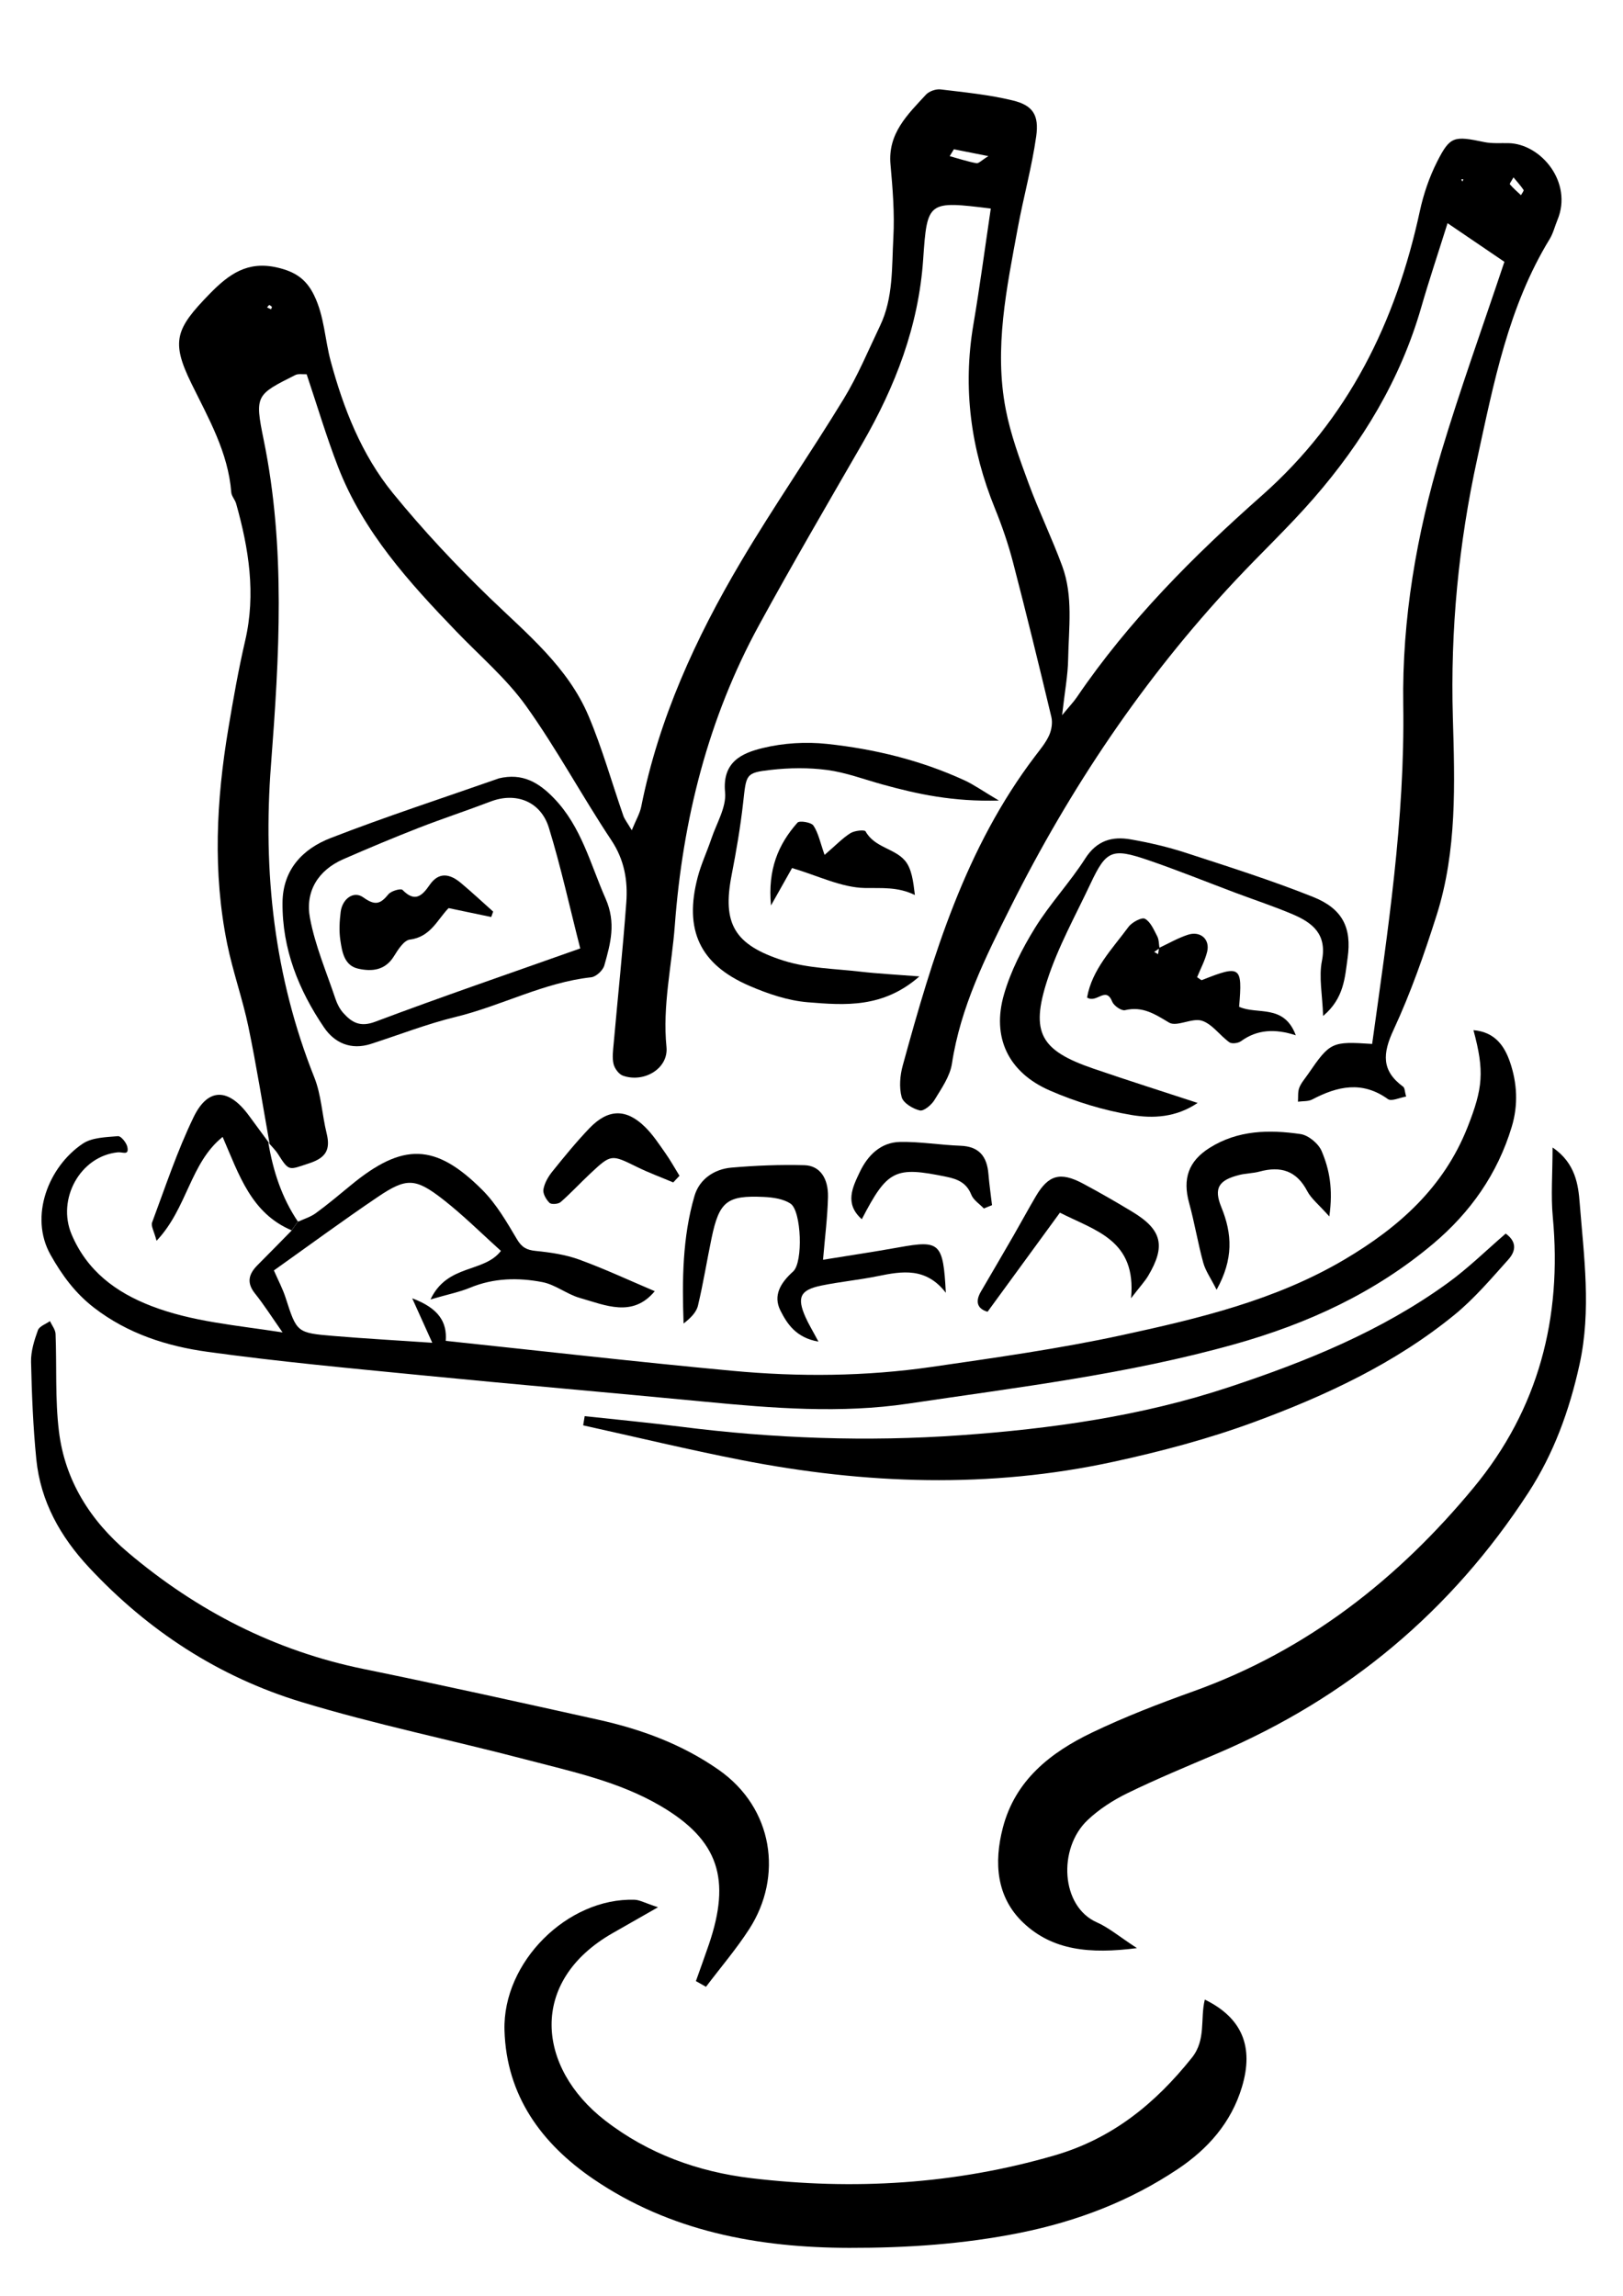<?xml version="1.0" encoding="UTF-8"?>
<svg id="Layer_1" data-name="Layer 1" xmlns="http://www.w3.org/2000/svg" version="1.1" viewBox="0 0 595.28 841.89">
  <defs>
    <style>
      .cls-1 {
        fill: #000;
        stroke-width: 0px;
      }
    </style>
  </defs>
  <path class="cls-1" d="M98.88,419.39c-2.56-14.31-4.82-28.68-7.78-42.9-2.13-10.21-5.69-20.13-7.77-30.34-5.35-26.29-3.99-52.65.41-78.92,1.81-10.82,3.71-21.64,6.19-32.32,3.98-17.15,1.32-33.73-3.32-50.23-.4-1.43-1.67-2.7-1.78-4.11-1.15-14.73-8.35-27.13-14.66-40.01-7.55-15.43-5.75-20,6.71-32.78,7.1-7.28,13.91-12.2,24.85-9.66,6.47,1.5,10.56,4.17,13.48,10.18,3.77,7.75,3.93,16.18,6.08,24.13,4.67,17.31,11.32,34.29,22.76,48.34,11.01,13.52,23.02,26.34,35.56,38.46,13.69,13.22,28.66,25.35,36.27,43.35,5.02,11.87,8.51,24.4,12.76,36.6.45,1.28,1.37,2.39,3.08,5.28,1.54-3.78,2.96-6.13,3.47-8.67,6.45-32.3,19.96-61.79,36.59-89.86,11.98-20.23,25.42-39.58,37.67-59.66,5.18-8.5,9.04-17.82,13.35-26.84,4.89-10.24,4.26-21.45,4.86-32.32.49-8.9-.25-17.91-1.05-26.82-1.02-11.41,6.32-18.32,13.01-25.58,1.17-1.26,3.65-2.13,5.38-1.92,8.87,1.07,17.83,1.95,26.47,4.05,7.32,1.78,9.7,5.31,8.58,13.2-1.6,11.27-4.68,22.32-6.75,33.53-4.05,22.02-8.78,44.11-4.41,66.58,1.79,9.21,5.09,18.19,8.35,27.04,3.78,10.27,8.6,20.15,12.37,30.42,4.06,11.06,2.36,22.72,2.16,34.14-.1,5.89-1.23,11.76-2.22,20.52,2.85-3.45,4.29-4.94,5.43-6.63,19.01-27.95,42.7-51.69,67.84-73.92,31.73-28.06,49.16-63.63,57.94-104.29,1.35-6.23,3.47-12.48,6.35-18.16,4.75-9.36,6.16-9.49,17.24-7.18,2.88.6,5.95.34,8.93.4,11.96.25,23.7,14.41,17.94,28.21-.96,2.3-1.54,4.83-2.82,6.93-15.17,24.8-20.53,52.83-26.59,80.6-6.82,31.22-9.87,62.72-8.94,94.8.71,24.28,1.56,48.94-5.95,72.58-4.53,14.26-9.5,28.49-15.79,42.03-4.03,8.66-4.51,14.98,3.51,20.86.62.45.58,1.81,1.09,3.62-2.33.38-5.37,1.86-6.67.93-9.45-6.79-18.49-4.74-27.76.13-1.48.78-3.48.57-5.24.82.13-1.72-.11-3.57.48-5.11.71-1.82,2.11-3.38,3.25-5.04,8.07-11.74,8.65-12.01,23.48-11.03,5.72-41.26,12.05-82.39,11.41-124.39-.48-31.41,4.89-62.47,13.94-92.6,6.87-22.9,15.01-45.43,23.16-69.82-5.77-3.92-12.53-8.52-20.85-14.17-3.57,11.36-6.82,21.04-9.65,30.85-7.63,26.5-21.55,49.49-39.48,70.08-9.18,10.55-19.42,20.17-28.98,30.4-33.41,35.72-60.37,75.89-82.23,119.59-9.18,18.35-18.29,36.6-21.44,57.27-.71,4.69-3.85,9.13-6.41,13.35-1.1,1.82-3.93,4.18-5.39,3.83-2.56-.61-6.07-2.74-6.65-4.91-.96-3.57-.61-7.88.4-11.55,10.99-40.1,22.93-79.83,48.68-113.63,1.82-2.39,3.8-4.77,5.02-7.47.89-1.98,1.31-4.62.82-6.7-4.52-18.92-9.14-37.82-14.04-56.64-1.75-6.73-4.03-13.38-6.65-19.83-8.86-21.78-11.87-44.13-7.92-67.43,2.4-14.14,4.28-28.38,6.39-42.58-23.06-2.82-23.34-2.83-24.8,18.62-1.67,24.5-10.21,46.58-22.33,67.58-12.74,22.09-25.62,44.12-37.84,66.5-18.73,34.29-28.02,71.4-30.92,110.17-1.11,14.84-4.57,29.44-3.06,44.6.79,7.9-8.25,13.26-15.97,10.52-1.51-.53-3.05-2.63-3.44-4.27-.55-2.33-.19-4.92.03-7.37,1.54-17.29,3.37-34.55,4.64-51.86.59-8.02-.67-15.61-5.47-22.83-10.77-16.19-19.99-33.44-31.28-49.23-7.19-10.05-16.9-18.31-25.55-27.31-17.37-18.04-34.17-36.53-43.4-60.34-4.28-11.05-7.65-22.45-11.54-34.01-1.43.08-3.04-.28-4.18.3-14.38,7.23-14.93,7.39-11.58,23.74,8.12,39.64,5.73,79.39,2.68,119.24-3.01,39.3,1.16,77.64,15.9,114.59,2.56,6.41,2.83,13.69,4.51,20.49,1.46,5.92-.18,8.94-6.34,10.97-7.61,2.5-7.35,3.14-11.48-3.34-.97-1.53-2.33-2.81-3.51-4.21l.45.38ZM349.86,54.74l-1.53,2.52c3.25.9,6.48,1.97,9.78,2.59.85.16,1.96-1.1,4.4-2.6-5.28-1.05-8.97-1.78-12.65-2.51ZM555.11,65.05c-.67,1.23-1.51,2.32-1.33,2.53,1.24,1.44,2.69,2.69,4.08,4,.34-.66,1.14-1.63.94-1.93-1.04-1.57-2.33-2.96-3.69-4.6ZM536.36,66.58l.39-.83-.83.02.44.81ZM99.77,112.58c-.33-.25-.68-.71-.98-.68-.3.03-.55.54-.83.85.48.22.96.44,1.45.66.13-.29.25-.57.36-.83Z"/>
  <path class="cls-1" d="M109.31,448.02c2.19-1.03,4.61-1.74,6.52-3.14,4.43-3.24,8.64-6.78,12.88-10.27,18.99-15.65,30.96-15.49,48.19,1.75,5.14,5.14,8.95,11.74,12.7,18.07,1.79,3.02,3.59,3.97,6.92,4.3,5.37.54,10.87,1.34,15.91,3.17,9.23,3.36,18.17,7.54,27.72,11.59-8.11,9.79-18.06,5.16-27.47,2.48-4.75-1.35-8.97-4.88-13.74-5.8-8.86-1.71-17.84-1.55-26.51,2.04-3.86,1.6-8.04,2.42-14.53,4.31,6.2-13.12,19.6-9.65,25.83-17.81-7.03-6.3-13.76-13.04-21.21-18.85-10.2-7.95-13.47-8.02-24.03-.88-12.79,8.65-25.23,17.81-38.03,26.9,1.61,3.7,3.24,6.74,4.28,9.97,4.13,12.79,4.05,12.94,17.72,14.07,11.75.98,23.54,1.63,36.09,2.49-2.61-5.78-4.5-9.97-7.36-16.31,9.73,3.64,12.83,8.73,12.3,15.61,34.99,3.69,70.03,7.71,105.14,10.98,24.36,2.27,48.84,2.08,73.1-1.43,23.31-3.38,46.7-6.65,69.69-11.63,28.22-6.12,56.43-12.8,81.77-27.79,19.85-11.74,36.33-26.37,45.05-48.43,5.67-14.36,6.28-20.53,2.19-35.64,8,.69,11.43,5.93,13.43,11.79,2.61,7.66,3.03,15.64.62,23.63-5.22,17.32-15.2,31.46-28.91,42.98-21.36,17.95-45.93,29.25-72.8,36.78-39.24,11.01-79.53,15.8-119.6,21.77-24.71,3.68-49.7,1.7-74.55-.69-34.66-3.33-69.35-6.31-104-9.71-26.24-2.58-52.52-4.99-78.62-8.61-14.82-2.05-29.15-6.64-41.46-16.12-6.93-5.34-11.76-11.9-16.01-19.45-7.91-14.08-.74-32.34,11.84-40.76,3.42-2.29,8.52-2.35,12.91-2.74,1.07-.1,3.11,2.39,3.43,3.96.67,3.28-1.67,1.79-3.52,1.97-13.77,1.4-22.43,17.15-16.91,30.14,5.67,13.35,16.17,21.19,29.26,26.23,14.98,5.77,30.79,6.98,48.1,9.67-4.03-5.74-6.85-10.2-10.13-14.29-3.24-4.05-2.21-7.24,1.04-10.48,4.19-4.17,8.3-8.42,12.45-12.63l-.28.35,2.83-3.97-.24.46Z"/>
  <path class="cls-1" d="M241.35,699.4c-7.25,4.13-11.97,6.82-16.69,9.52-30.95,17.69-27.71,49.28-2.79,68.63,15.86,12.31,34.25,18.89,53.69,21.21,37.51,4.47,74.7,2.28,111.28-8.37,21.16-6.16,36.87-18.98,50.32-35.81,5.27-6.6,2.99-14.19,4.74-21.31,13.7,6.69,18.05,17.33,13.62,32.04-3.94,13.11-12.49,22.73-23.56,30.13-17.62,11.76-36.86,19.12-57.81,23.35-20.8,4.19-41.71,5.56-62.65,5.52-33.38-.05-65.74-6.03-93.95-25.3-18.93-12.93-31.81-30.49-32.51-54.45-.73-25.09,23.15-48.7,47.74-47.9,1.8.06,3.58,1.11,8.57,2.75Z"/>
  <path class="cls-1" d="M417.03,714.39c-17.38,2.24-30.98.83-41.67-9.26-9.95-9.4-10.85-22.1-7.55-34.84,4.51-17.45,17.48-27.62,32.69-34.93,12.08-5.8,24.67-10.64,37.3-15.17,41.57-14.92,74.99-41.13,102.76-74.74,23.72-28.7,32.43-62.22,28.97-99.17-.73-7.79-.09-15.72-.08-25.48,8.5,5.73,9.44,13.99,9.93,20.19,1.55,19.7,4.34,39.41-.05,59.4-3.71,16.88-9.46,32.65-18.75,46.96-28.25,43.5-66.42,75.35-114.17,95.69-10.98,4.68-22.02,9.24-32.74,14.46-5.31,2.58-10.53,5.92-14.79,9.97-10.9,10.35-9.84,31.63,3.43,37.48,4.31,1.9,8.05,5.1,14.71,9.45Z"/>
  <path class="cls-1" d="M255.24,726.5c1.59-4.5,3.24-8.98,4.78-13.5,8.09-23.82,3.69-38.14-17.62-50.68-15.37-9.04-32.58-12.64-49.47-17.07-27.47-7.2-55.37-12.89-82.51-21.15-30.16-9.18-56.1-26.07-77.74-49.27-10.51-11.27-17.81-24.2-19.36-39.68-1.18-11.87-1.66-23.83-1.93-35.76-.08-3.86,1.18-7.88,2.51-11.58.52-1.46,2.9-2.26,4.43-3.35.71,1.57,1.98,3.11,2.05,4.71.47,11.89-.2,23.91,1.23,35.67,2.2,18.09,11.52,32.79,25.36,44.49,25.28,21.36,53.83,36.06,86.47,42.72,28.75,5.87,57.41,12.25,86.06,18.6,15.73,3.49,30.62,8.96,44.04,18.32,20.23,14.1,23.63,39.22,11.31,58.36-4.78,7.42-10.58,14.19-15.91,21.25-1.23-.7-2.46-1.4-3.69-2.09Z"/>
  <path class="cls-1" d="M214.44,519.31c11.71,1.28,23.45,2.37,35.13,3.86,34.14,4.35,68.51,5.58,102.71,3.15,33.26-2.37,66.3-6.98,98.38-17.61,28.52-9.44,55.97-20.56,80.36-38.24,7.55-5.47,14.27-12.11,21.24-18.1,4.63,3.35,3.27,6.94.97,9.51-6.3,7.03-12.5,14.34-19.77,20.28-21.82,17.81-47.15,29.6-73.29,39.25-16.76,6.19-34.22,10.82-51.71,14.62-45.48,9.9-91.12,8.28-136.57-.62-19.42-3.8-38.67-8.45-58-12.72.19-1.13.37-2.26.56-3.38Z"/>
  <path class="cls-1" d="M182.91,285.45c8.68-2.1,14.69,1.47,20.32,7.32,10.03,10.43,13.3,24.09,18.89,36.77,3.91,8.87,1.81,16.47-.47,24.5-.51,1.81-3.01,4.14-4.8,4.34-17.44,1.9-32.9,10.45-49.69,14.53-10.57,2.57-20.79,6.58-31.17,9.92-7.2,2.31-13.23-.31-17.11-6.01-9.35-13.75-15.41-28.84-15.26-45.83.1-12.12,7.45-19.72,17.64-23.67,20.32-7.89,41.08-14.64,61.66-21.86ZM212.82,347.8c-3.96-15.49-7.13-30.05-11.5-44.24-3-9.75-12.15-13.16-21.36-9.64-8.79,3.36-17.74,6.29-26.5,9.71-9.24,3.61-18.4,7.46-27.49,11.42-9.39,4.1-14.09,11.93-12.28,21.6,1.89,10.12,6.06,19.83,9.36,29.67.62,1.85,1.59,3.74,2.88,5.17,3.12,3.46,6.16,5.27,11.67,3.2,24.1-9.07,48.48-17.41,75.22-26.89Z"/>
  <path class="cls-1" d="M439.27,404.45c-8.01,5.41-16.49,5.74-24.32,4.42-10.2-1.71-20.42-4.83-29.91-8.97-15.25-6.65-21.37-19.53-16.78-35.31,2.46-8.49,6.66-16.7,11.32-24.26,5.5-8.91,12.82-16.69,18.47-25.52,4.22-6.6,9.86-8.19,16.64-7,6.84,1.19,13.67,2.78,20.27,4.93,15.63,5.09,31.34,10.07,46.59,16.15,10.86,4.33,14.3,11.26,12.72,22.43-1,7.08-1.27,14.77-8.98,21.24-.27-7.85-1.62-14.26-.44-20.18,1.94-9.77-3.38-13.97-10.73-17.1-6.88-2.92-14-5.26-21-7.89-10.74-4.03-21.37-8.35-32.22-12.05-13.07-4.45-15.2-3.46-20.9,8.66-5.5,11.7-11.89,23.15-15.86,35.37-6.31,19.4-2.41,25.87,16.83,32.48,12.72,4.37,25.55,8.43,38.32,12.62Z"/>
  <path class="cls-1" d="M337.21,358.06c-13.36,11.71-27.37,10.58-40.9,9.48-7.29-.59-14.68-3.1-21.46-6.03-18.21-7.86-24.02-20.49-18.95-39.84,1.26-4.8,3.42-9.37,5.01-14.09,1.9-5.67,5.56-11.58,5.03-17.05-1.08-11.17,6.2-14.36,13.78-16.21,7.57-1.85,15.85-2.35,23.61-1.52,17.39,1.85,34.38,5.99,50.39,13.34,3.42,1.57,6.53,3.8,12.64,7.43-16.86.47-29.82-2.34-42.69-5.9-6.73-1.86-13.38-4.38-20.24-5.3-6.81-.91-13.91-.82-20.75-.04-9.28,1.07-8.94,1.56-10.12,12.11-1,8.89-2.52,17.74-4.23,26.52-3.43,17.67.89,25.57,19.14,31.34,8.86,2.8,18.59,2.92,27.95,4,6.59.76,13.24,1.09,21.79,1.76Z"/>
  <path class="cls-1" d="M346.91,474.07c-7.28-9.41-16.01-7.93-24.96-6.1-6.85,1.4-13.85,2.05-20.7,3.46-7.77,1.6-9.03,4.31-5.83,11.53,1.14,2.58,2.63,5.01,4.77,9.03-8.24-1.43-11.51-6.57-13.94-11.38-2.8-5.53.04-10.2,4.64-14.33,3.76-3.38,3.04-22.17-.9-24.86-2.65-1.8-6.5-2.33-9.86-2.49-13.52-.64-16.34,1.68-19.14,15.1-1.72,8.25-3.04,16.59-5,24.78-.6,2.48-2.75,4.59-5.27,6.54-.55-15.92-.43-31.61,4-46.78,1.78-6.1,7.15-9.83,13.54-10.39,8.89-.77,17.85-1.13,26.77-.89,5.6.15,8.82,4.68,8.66,11.67-.17,7.36-1.12,14.71-1.82,23.01,9.33-1.52,18.65-2.9,27.92-4.57,14.94-2.69,16.16-1.69,17.12,16.67Z"/>
  <path class="cls-1" d="M425.1,347.61c3.5-1.63,6.89-3.61,10.54-4.81,4.66-1.54,8.26,1.67,7.1,6.28-.81,3.23-2.44,6.25-3.67,9.27.94.58,1.49,1.17,1.76,1.06,14.18-5.65,14.93-5.12,13.65,9.78,6.6,3.06,16.44-1.2,20.79,10.46-7.64-2.49-14.2-2.13-20.1,2.16-1.03.75-3.36,1.06-4.26.41-3.5-2.5-6.28-6.69-10.07-7.91-3.61-1.16-9.23,2.38-12.06.68-5.24-3.14-9.71-6.08-16.16-4.55-1.29.31-4.06-1.6-4.66-3.08-2.37-5.93-5.69.73-9.25-1.56,1.81-10.28,9.2-17.77,15.2-25.9,1.25-1.7,4.85-3.62,6.03-2.98,2.07,1.13,3.28,4.07,4.51,6.43.66,1.26.58,2.91.84,4.38-.65.45-1.31.9-1.96,1.35.48.27.95.54,1.43.82.12-.76.24-1.53.35-2.29Z"/>
  <path class="cls-1" d="M446.22,472.97c-2.14-4.25-4.08-6.95-4.9-9.95-1.98-7.21-3.18-14.64-5.17-21.85-2.47-8.92-.26-15.36,7.53-20.26,10.37-6.52,21.84-6.7,33.31-5.04,2.9.42,6.59,3.48,7.76,6.24,2.81,6.63,4.26,13.81,2.81,23.97-3.89-4.38-6.64-6.51-8.1-9.3-3.93-7.52-9.78-9.25-17.5-7.15-2.4.65-4.98.62-7.39,1.23-7.48,1.89-9.52,4.71-6.61,11.82,4.02,9.83,4.49,19.04-1.74,30.29Z"/>
  <path class="cls-1" d="M414.84,476.07c2.03-21.3-12.88-24.66-26.09-31.37-8.81,12.06-17.56,24.04-26.53,36.33-3.33-.93-4.85-3.29-2.44-7.4,4.02-6.88,8.05-13.76,12.03-20.66,2.73-4.74,5.33-9.56,8.11-14.28,4.63-7.86,8.98-9.09,17.3-4.65,6.15,3.28,12.21,6.77,18.17,10.38,10.8,6.54,12.24,12.5,5.73,23.44-1.22,2.04-2.89,3.82-6.27,8.21Z"/>
  <path class="cls-1" d="M107,451.19c-14.86-6.26-19.29-20.31-25.34-34.27-11.97,9.58-12.91,26.14-24.24,38.09-.92-3.52-2.11-5.42-1.64-6.7,4.84-12.98,9.21-26.22,15.23-38.65,5.31-10.96,12.87-10.69,20.31-.53,2.51,3.43,5.03,6.84,7.55,10.26l-.45-.38c1.74,10.38,4.92,20.22,10.88,29.01l.24-.46-2.83,3.97.28-.35Z"/>
  <path class="cls-1" d="M302.44,313.5c4.19-3.61,6.61-6.16,9.48-7.97,1.49-.94,5.18-1.32,5.55-.66,3.24,5.89,10.48,6.22,14.33,10.59,2.62,2.97,3.16,7.78,3.76,12.75-6.36-3.09-12.18-2.46-18.31-2.57-8.61-.16-17.13-4.47-26.74-7.32-1.87,3.32-4.22,7.49-7.73,13.73-1.22-13.23,2.66-22.42,9.72-30.38.74-.83,5.05-.13,5.86,1.09,1.82,2.75,2.49,6.27,4.08,10.74Z"/>
  <path class="cls-1" d="M246.92,433.6c-4.43-1.87-8.97-3.54-13.28-5.66-9.48-4.66-9.46-4.78-17.29,2.56-3.62,3.39-6.99,7.06-10.72,10.31-.87.76-3.4.95-4.08.29-1.24-1.21-2.49-3.39-2.24-4.91.39-2.31,1.74-4.67,3.25-6.55,4.36-5.43,8.79-10.85,13.6-15.88,6.9-7.21,13.57-7.31,20.54-.38,2.8,2.78,5.02,6.18,7.31,9.43,1.89,2.68,3.49,5.57,5.21,8.36-.76.81-1.53,1.62-2.29,2.43Z"/>
  <path class="cls-1" d="M360.86,443.16c-1.59-1.67-3.84-3.08-4.62-5.07-1.72-4.33-4.99-5.7-9.07-6.54-18.91-3.9-21.65-2.61-31.08,15.55-6.46-5.71-3.35-11.8-.76-17.27,2.86-6.04,7.62-10.93,14.76-11.07,7.39-.14,14.79,1.13,22.2,1.4,6.86.25,9.71,3.95,10.24,10.31.32,3.84.87,7.65,1.32,11.48-1,.4-1.99.8-2.99,1.2Z"/>
  <path class="cls-1" d="M180.18,336.28c-5.06-1.06-10.11-2.11-15.64-3.27-4.03,4.07-6.56,10.59-14.2,11.54-2.2.27-4.37,3.72-5.87,6.14-3.23,5.22-8.14,5.65-13.1,4.53-5.14-1.16-5.89-6.16-6.54-10.44-.51-3.39-.3-6.96.12-10.38.58-4.7,4.7-7.89,8.28-5.33,4.41,3.16,6.31,2.44,9.25-1.15,1-1.22,4.55-2.21,5.16-1.58,4.52,4.66,7.17,2.21,9.95-1.83,3.4-4.94,7.49-4.04,11.44-.73,4.05,3.39,7.91,7,11.85,10.51-.24.67-.47,1.33-.71,2Z"/>
</svg>